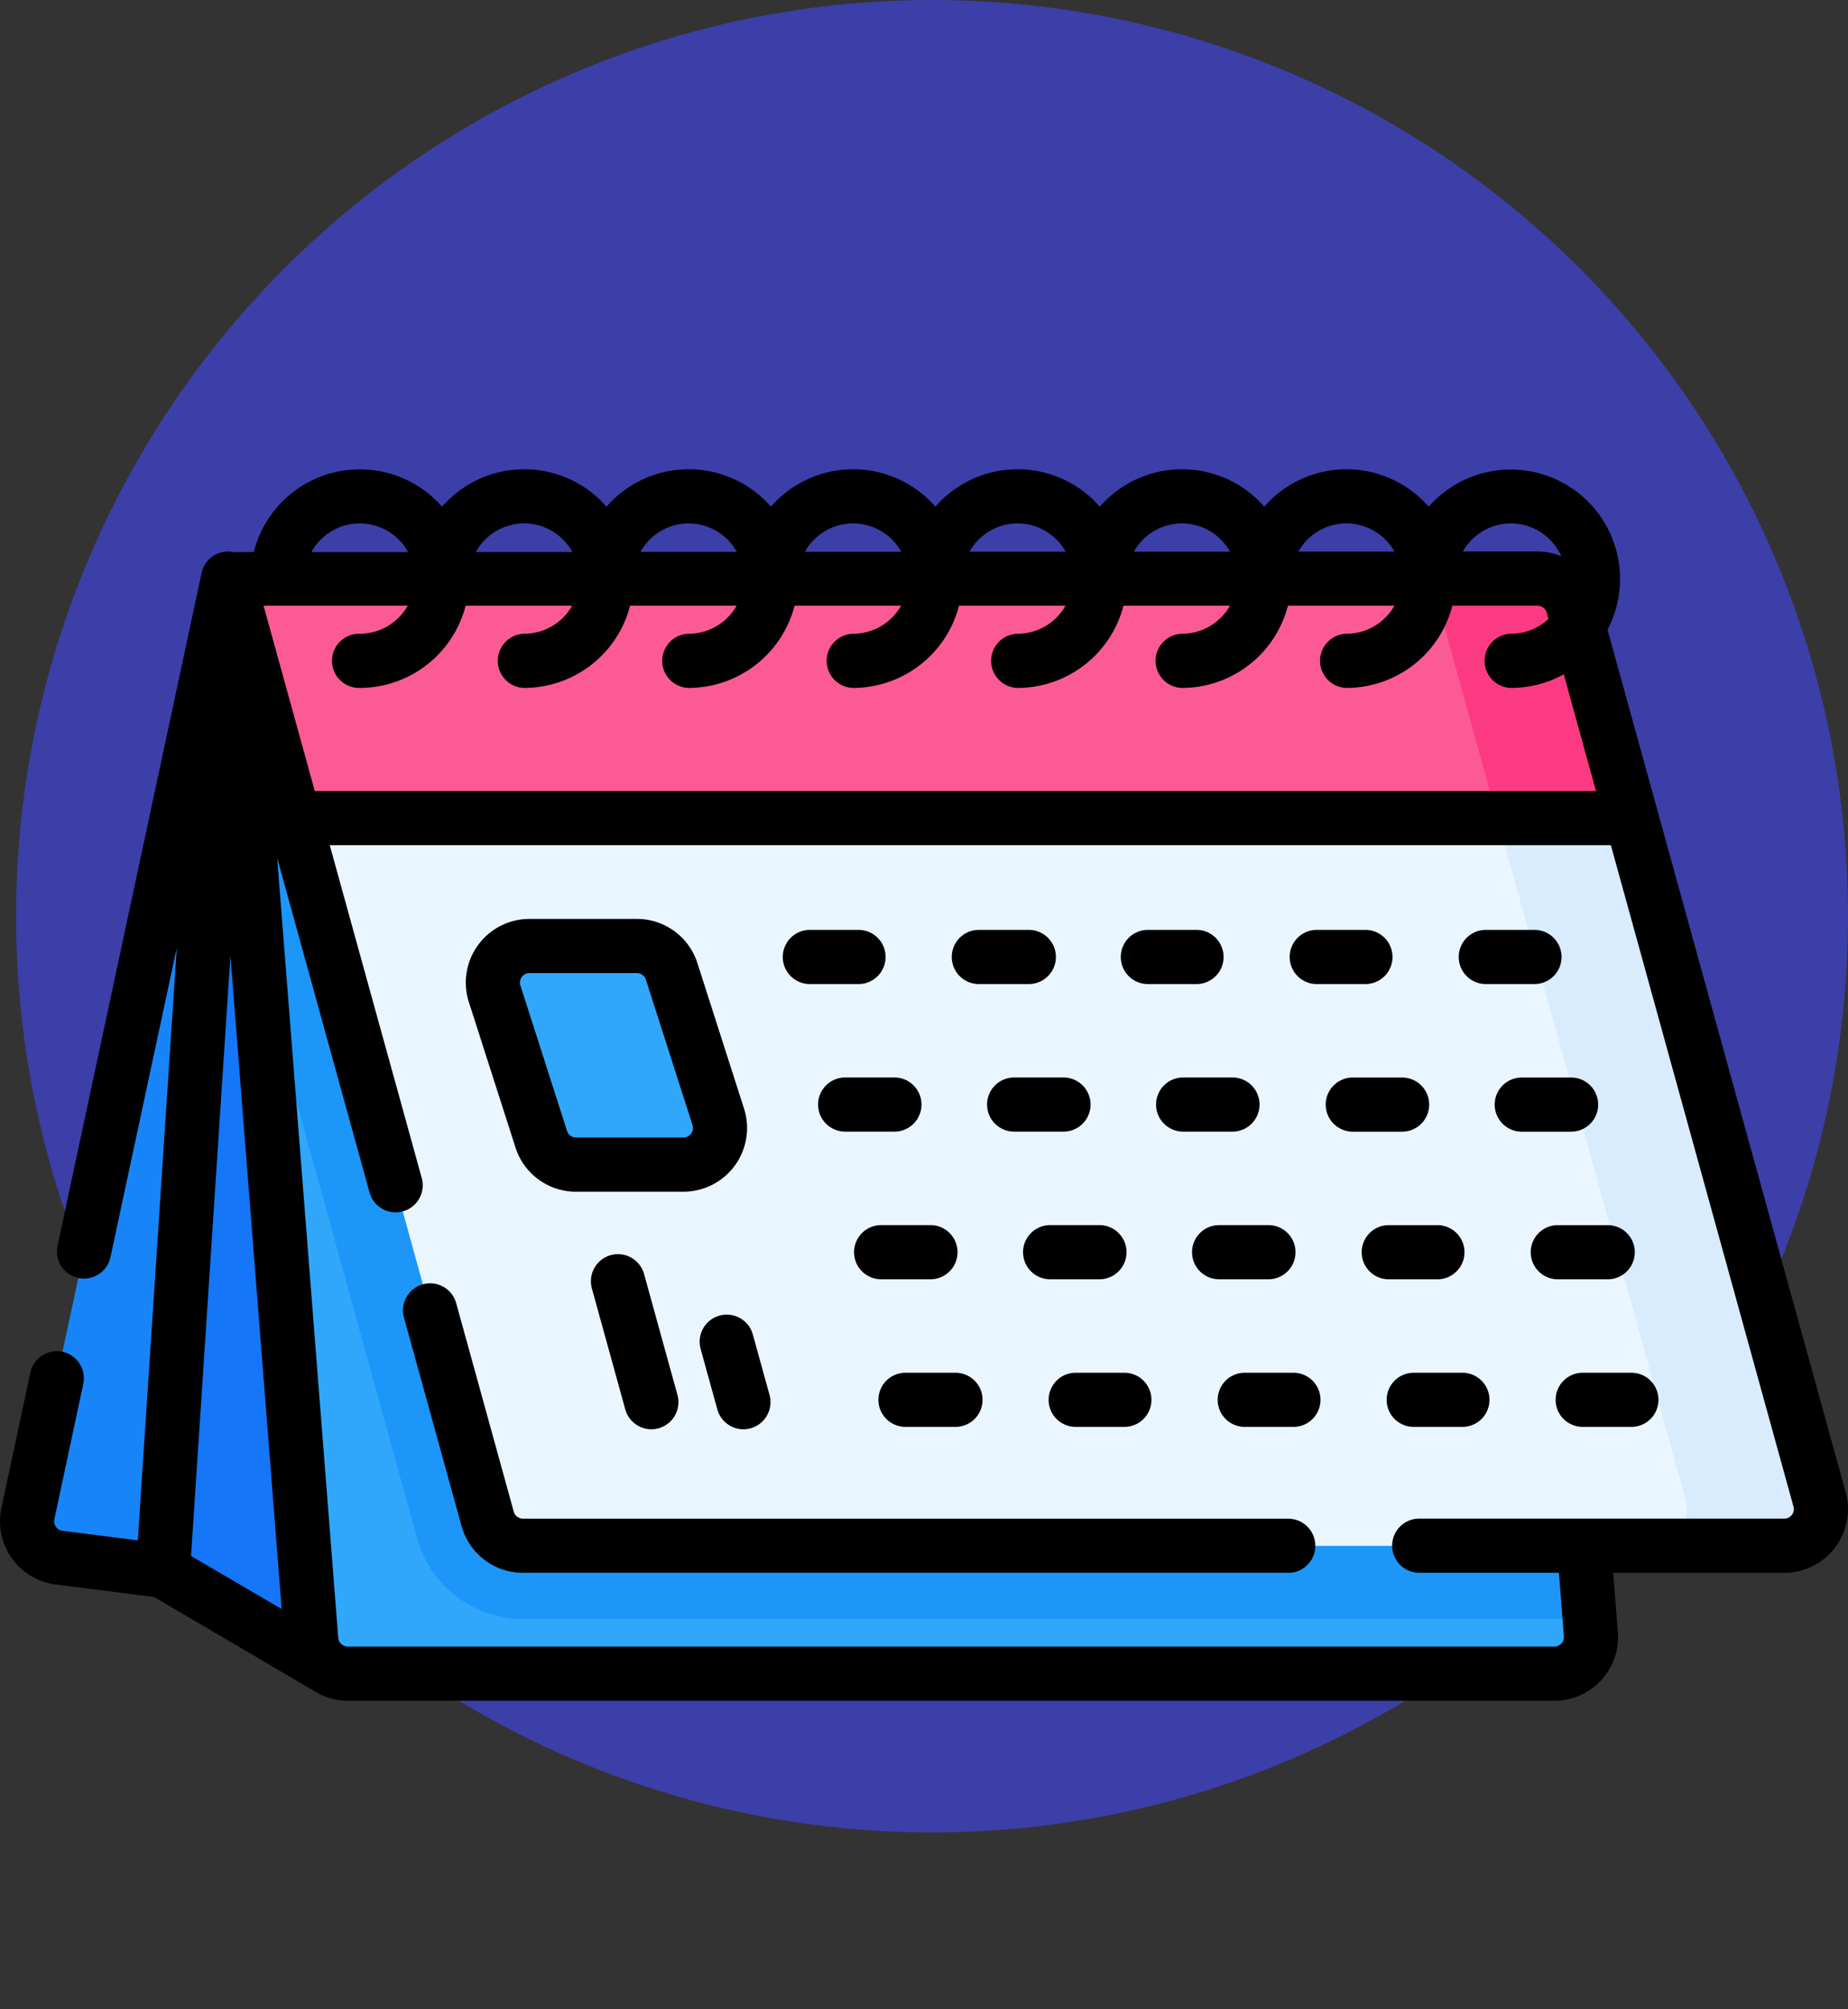 <svg xmlns="http://www.w3.org/2000/svg" xmlns:xlink="http://www.w3.org/1999/xlink" width="115" height="125" viewBox="0 0 115 125">
  <rect x="0" y="0" width="115" height="125" fill="#333333" stroke="none"/>
  <defs>
    <clipPath id="clip-path">
      <rect id="Rectángulo_34780" data-name="Rectángulo 34780" width="115" height="115" transform="translate(323 909)" fill="#fff" stroke="#707070" stroke-width="1"/>
    </clipPath>
  </defs>
  <g id="Grupo_85434" data-name="Grupo 85434" transform="translate(-323 -909)">
    <circle id="Elipse_4822" data-name="Elipse 4822" cx="57" cy="57" r="57" transform="translate(324 909)" fill="#3c3fa7"/>
    <g id="Enmascarar_grupo_114" data-name="Enmascarar grupo 114" transform="translate(0 10)" clip-path="url(#clip-path)">
      <g id="calendario" transform="translate(323 909)">
        <g id="Grupo_85432" data-name="Grupo 85432">
          <path id="Trazado_118848" data-name="Trazado 118848" d="M96.727,94.122H21.641a2.279,2.279,0,0,1-2.272-2.1L14.192,26H93.849L99,91.665a2.279,2.279,0,0,1-2.272,2.457Z" fill="#31a7fb"/>
          <path id="Trazado_118849" data-name="Trazado 118849" d="M98.923,90.721H32.545a6.857,6.857,0,0,1-6.59-5.018L16.067,49.9l-1.875-23.9H93.848Z" fill="#1c96f9"/>
          <path id="Trazado_118850" data-name="Trazado 118850" d="M20.293,93.678,10.139,87.722,3.676,86.9a2.279,2.279,0,0,1-1.942-2.738L14.191,26Z" fill="#1785f8"/>
          <path id="Trazado_118851" data-name="Trazado 118851" d="M14.192,26l6.1,67.683L10.139,87.722Z" fill="#1576f7"/>
          <g id="Grupo_85431" data-name="Grupo 85431">
            <path id="Trazado_118852" data-name="Trazado 118852" d="M113.231,83.277,97.872,27.667A2.279,2.279,0,0,0,95.676,26H14.192l16.156,58.5a2.279,2.279,0,0,0,2.2,1.672h78.49A2.279,2.279,0,0,0,113.231,83.277Z" fill="#eaf6ff"/>
            <path id="Trazado_118853" data-name="Trazado 118853" d="M111.034,86.163h-8.349a2.28,2.28,0,0,0,2.2-2.887L89.523,27.667a2.281,2.281,0,0,0-2.2-1.673h8.349a2.281,2.281,0,0,1,2.2,1.673l15.358,55.609A2.28,2.28,0,0,1,111.034,86.163Z" fill="#d9ecfd"/>
            <path id="Trazado_118854" data-name="Trazado 118854" d="M101.525,40.9,97.872,27.667A2.279,2.279,0,0,0,95.676,26H14.192l4.115,14.9Z" fill="#fc5a95"/>
            <path id="Trazado_118855" data-name="Trazado 118855" d="M89.523,27.667,93.177,40.9h8.349L97.872,27.667a2.281,2.281,0,0,0-2.2-1.673H87.327A2.281,2.281,0,0,1,89.523,27.667Z" fill="#fb3a82"/>
          </g>
        </g>
        <path id="Trazado_118856" data-name="Trazado 118856" d="M44.7,59.478l-2.9-9.044a2.279,2.279,0,0,0-2.17-1.583H32.951a2.279,2.279,0,0,0-2.17,2.975l2.9,9.044a2.279,2.279,0,0,0,2.17,1.583H42.53a2.279,2.279,0,0,0,2.17-2.975Z" fill="#31a7fb"/>
        <g id="Grupo_85433" data-name="Grupo 85433">
          <path id="Trazado_118857" data-name="Trazado 118857" d="M114.855,82.829l-14.82-53.657a6.8,6.8,0,0,0-11.128-7.65,6.787,6.787,0,0,0-10.233,0,6.787,6.787,0,0,0-10.233,0,6.787,6.787,0,0,0-10.233,0,6.787,6.787,0,0,0-10.233,0,6.787,6.787,0,0,0-10.233,0,6.787,6.787,0,0,0-10.233,0,6.8,6.8,0,0,0-11.715,2.826H14.545a1.686,1.686,0,0,0-2,1.295L3.58,67.505a1.684,1.684,0,1,0,3.294.705L11,48.965,8.575,85.826l-4.687-.595a.594.594,0,0,1-.506-.714l1.8-8.423a1.684,1.684,0,1,0-3.294-.705l-1.8,8.423a3.964,3.964,0,0,0,3.377,4.762l6.12.776,9.856,5.781.017.009a3.929,3.929,0,0,0,2.184.667H96.726a3.963,3.963,0,0,0,3.951-4.273l-.289-3.687h10.646a3.963,3.963,0,0,0,3.82-5.018ZM16.4,27.68h8.972a3.433,3.433,0,0,1-2.986,1.747,1.685,1.685,0,1,0,0,3.369,6.813,6.813,0,0,0,6.59-5.116h6.63a3.433,3.433,0,0,1-2.986,1.747,1.685,1.685,0,0,0,0,3.369,6.813,6.813,0,0,0,6.59-5.116h6.63a3.433,3.433,0,0,1-2.986,1.747,1.685,1.685,0,0,0,0,3.369,6.813,6.813,0,0,0,6.59-5.116h6.63a3.433,3.433,0,0,1-2.986,1.747,1.685,1.685,0,0,0,0,3.369,6.813,6.813,0,0,0,6.59-5.116h6.63a3.433,3.433,0,0,1-2.986,1.747,1.685,1.685,0,0,0,0,3.369,6.813,6.813,0,0,0,6.59-5.116h6.63a3.433,3.433,0,0,1-2.986,1.747,1.685,1.685,0,0,0,0,3.369,6.813,6.813,0,0,0,6.59-5.116h6.63a3.433,3.433,0,0,1-2.986,1.747,1.685,1.685,0,0,0,0,3.369,6.813,6.813,0,0,0,6.59-5.116h5.3a.6.6,0,0,1,.573.436l.108.389a3.416,3.416,0,0,1-2.332.921,1.685,1.685,0,0,0,0,3.369,6.761,6.761,0,0,0,3.283-.847l2.006,7.262H19.589Zm77.619-5.117A3.435,3.435,0,0,1,97.158,24.6a3.934,3.934,0,0,0-1.483-.293l-4.64,0A3.433,3.433,0,0,1,94.024,22.562Zm-10.233,0a3.433,3.433,0,0,1,2.99,1.752l-5.981,0A3.433,3.433,0,0,1,83.79,22.562Zm-10.233,0a3.433,3.433,0,0,1,2.993,1.757l-5.987,0A3.433,3.433,0,0,1,73.557,22.562Zm-10.233,0a3.433,3.433,0,0,1,3,1.762l-5.993,0A3.434,3.434,0,0,1,63.324,22.562Zm-10.233,0a3.433,3.433,0,0,1,3,1.766l-6,0A3.434,3.434,0,0,1,53.09,22.562Zm-10.233,0a3.433,3.433,0,0,1,3,1.771l-6,0A3.434,3.434,0,0,1,42.857,22.562Zm-10.233,0a3.434,3.434,0,0,1,3,1.776l-6.01,0A3.434,3.434,0,0,1,32.624,22.562Zm-10.233,0a3.434,3.434,0,0,1,3.007,1.78l-6.015,0A3.434,3.434,0,0,1,22.39,22.562ZM14.34,49.441,17.529,90.1,11.888,86.8Zm97.167,34.8a.583.583,0,0,1-.473.234H88.277a1.685,1.685,0,0,0,0,3.369h8.733l.31,3.95a.594.594,0,0,1-.592.641H21.641a.6.6,0,0,1-.592-.548l-3.8-48.514,5.748,20.814a1.685,1.685,0,0,0,3.248-.9L20.52,42.58h79.723l11.364,41.146a.583.583,0,0,1-.1.518Z"/>
          <path id="Trazado_118858" data-name="Trazado 118858" d="M80.207,84.478H32.544a.6.6,0,0,1-.573-.436l-3.582-12.97a1.685,1.685,0,0,0-3.248.9l3.582,12.969a3.974,3.974,0,0,0,3.82,2.908H80.207a1.685,1.685,0,0,0,0-3.369Z"/>
          <path id="Trazado_118859" data-name="Trazado 118859" d="M32.078,61.385a3.951,3.951,0,0,0,3.774,2.753H42.53A3.963,3.963,0,0,0,46.3,58.964l-2.9-9.044a3.951,3.951,0,0,0-3.774-2.753H32.951a3.963,3.963,0,0,0-3.774,5.174Zm.393-10.605a.583.583,0,0,1,.48-.244h6.678a.592.592,0,0,1,.566.413l2.9,9.044a.594.594,0,0,1-.566.775H35.852a.592.592,0,0,1-.566-.413l-2.9-9.044A.583.583,0,0,1,32.471,50.779Z"/>
          <path id="Trazado_118860" data-name="Trazado 118860" d="M50.356,51.219h3.11a1.685,1.685,0,0,0,0-3.369h-3.11a1.685,1.685,0,0,0,0,3.369Z"/>
          <path id="Trazado_118861" data-name="Trazado 118861" d="M60.872,51.219h3.11a1.685,1.685,0,1,0,0-3.369h-3.11a1.685,1.685,0,0,0,0,3.369Z"/>
          <path id="Trazado_118862" data-name="Trazado 118862" d="M71.388,51.219H74.5a1.685,1.685,0,0,0,0-3.369h-3.11a1.685,1.685,0,0,0,0,3.369Z"/>
          <path id="Trazado_118863" data-name="Trazado 118863" d="M81.9,51.219h3.11a1.685,1.685,0,0,0,0-3.369H81.9a1.685,1.685,0,0,0,0,3.369Z"/>
          <path id="Trazado_118864" data-name="Trazado 118864" d="M92.42,51.219h3.11a1.685,1.685,0,0,0,0-3.369H92.42a1.685,1.685,0,0,0,0,3.369Z"/>
          <path id="Trazado_118865" data-name="Trazado 118865" d="M50.91,58.719A1.684,1.684,0,0,0,52.595,60.4H55.7a1.685,1.685,0,0,0,0-3.369h-3.11A1.684,1.684,0,0,0,50.91,58.719Z"/>
          <path id="Trazado_118866" data-name="Trazado 118866" d="M61.426,58.719A1.684,1.684,0,0,0,63.111,60.4h3.11a1.685,1.685,0,0,0,0-3.369h-3.11A1.684,1.684,0,0,0,61.426,58.719Z"/>
          <path id="Trazado_118867" data-name="Trazado 118867" d="M71.942,58.719A1.684,1.684,0,0,0,73.626,60.4h3.11a1.685,1.685,0,0,0,0-3.369h-3.11A1.684,1.684,0,0,0,71.942,58.719Z"/>
          <path id="Trazado_118868" data-name="Trazado 118868" d="M88.937,58.719a1.684,1.684,0,0,0-1.685-1.685h-3.11a1.685,1.685,0,0,0,0,3.369h3.11A1.685,1.685,0,0,0,88.937,58.719Z"/>
          <path id="Trazado_118869" data-name="Trazado 118869" d="M99.453,58.719a1.684,1.684,0,0,0-1.685-1.685h-3.11a1.685,1.685,0,0,0,0,3.369h3.11A1.685,1.685,0,0,0,99.453,58.719Z"/>
          <path id="Trazado_118870" data-name="Trazado 118870" d="M53.148,67.9a1.684,1.684,0,0,0,1.685,1.685h3.11a1.685,1.685,0,0,0,0-3.369h-3.11A1.684,1.684,0,0,0,53.148,67.9Z"/>
          <path id="Trazado_118871" data-name="Trazado 118871" d="M63.664,67.9a1.684,1.684,0,0,0,1.685,1.685h3.11a1.685,1.685,0,0,0,0-3.369h-3.11A1.684,1.684,0,0,0,63.664,67.9Z"/>
          <path id="Trazado_118872" data-name="Trazado 118872" d="M74.18,67.9a1.684,1.684,0,0,0,1.685,1.685h3.11a1.685,1.685,0,0,0,0-3.369h-3.11A1.684,1.684,0,0,0,74.18,67.9Z"/>
          <path id="Trazado_118873" data-name="Trazado 118873" d="M89.49,69.587a1.685,1.685,0,0,0,0-3.369h-3.11a1.685,1.685,0,0,0,0,3.369Z"/>
          <path id="Trazado_118874" data-name="Trazado 118874" d="M100.006,69.587a1.685,1.685,0,1,0,0-3.369H96.9a1.685,1.685,0,0,0,0,3.369Z"/>
          <path id="Trazado_118875" data-name="Trazado 118875" d="M59.5,75.4h-3.11a1.685,1.685,0,1,0,0,3.369H59.5a1.685,1.685,0,0,0,0-3.369Z"/>
          <path id="Trazado_118876" data-name="Trazado 118876" d="M70.013,75.4H66.9a1.685,1.685,0,0,0,0,3.369h3.11a1.685,1.685,0,0,0,0-3.369Z"/>
          <path id="Trazado_118877" data-name="Trazado 118877" d="M80.529,75.4H77.42a1.685,1.685,0,0,0,0,3.369h3.11a1.685,1.685,0,0,0,0-3.369Z"/>
          <path id="Trazado_118878" data-name="Trazado 118878" d="M91.045,75.4h-3.11a1.685,1.685,0,0,0,0,3.369h3.11a1.685,1.685,0,0,0,0-3.369Z"/>
          <path id="Trazado_118879" data-name="Trazado 118879" d="M101.561,75.4h-3.11a1.685,1.685,0,0,0,0,3.369h3.11a1.685,1.685,0,0,0,0-3.369Z"/>
          <path id="Trazado_118880" data-name="Trazado 118880" d="M38.007,68.083a1.685,1.685,0,0,0-1.175,2.072L38.91,77.68a1.685,1.685,0,1,0,3.248-.9L40.08,69.259a1.685,1.685,0,0,0-2.072-1.175Z"/>
          <path id="Trazado_118881" data-name="Trazado 118881" d="M44.779,71.845A1.685,1.685,0,0,0,43.6,73.918l1.039,3.762a1.685,1.685,0,1,0,3.248-.9l-1.039-3.762A1.684,1.684,0,0,0,44.779,71.845Z"/>
        </g>
      </g>
    </g>
  </g>
</svg>
